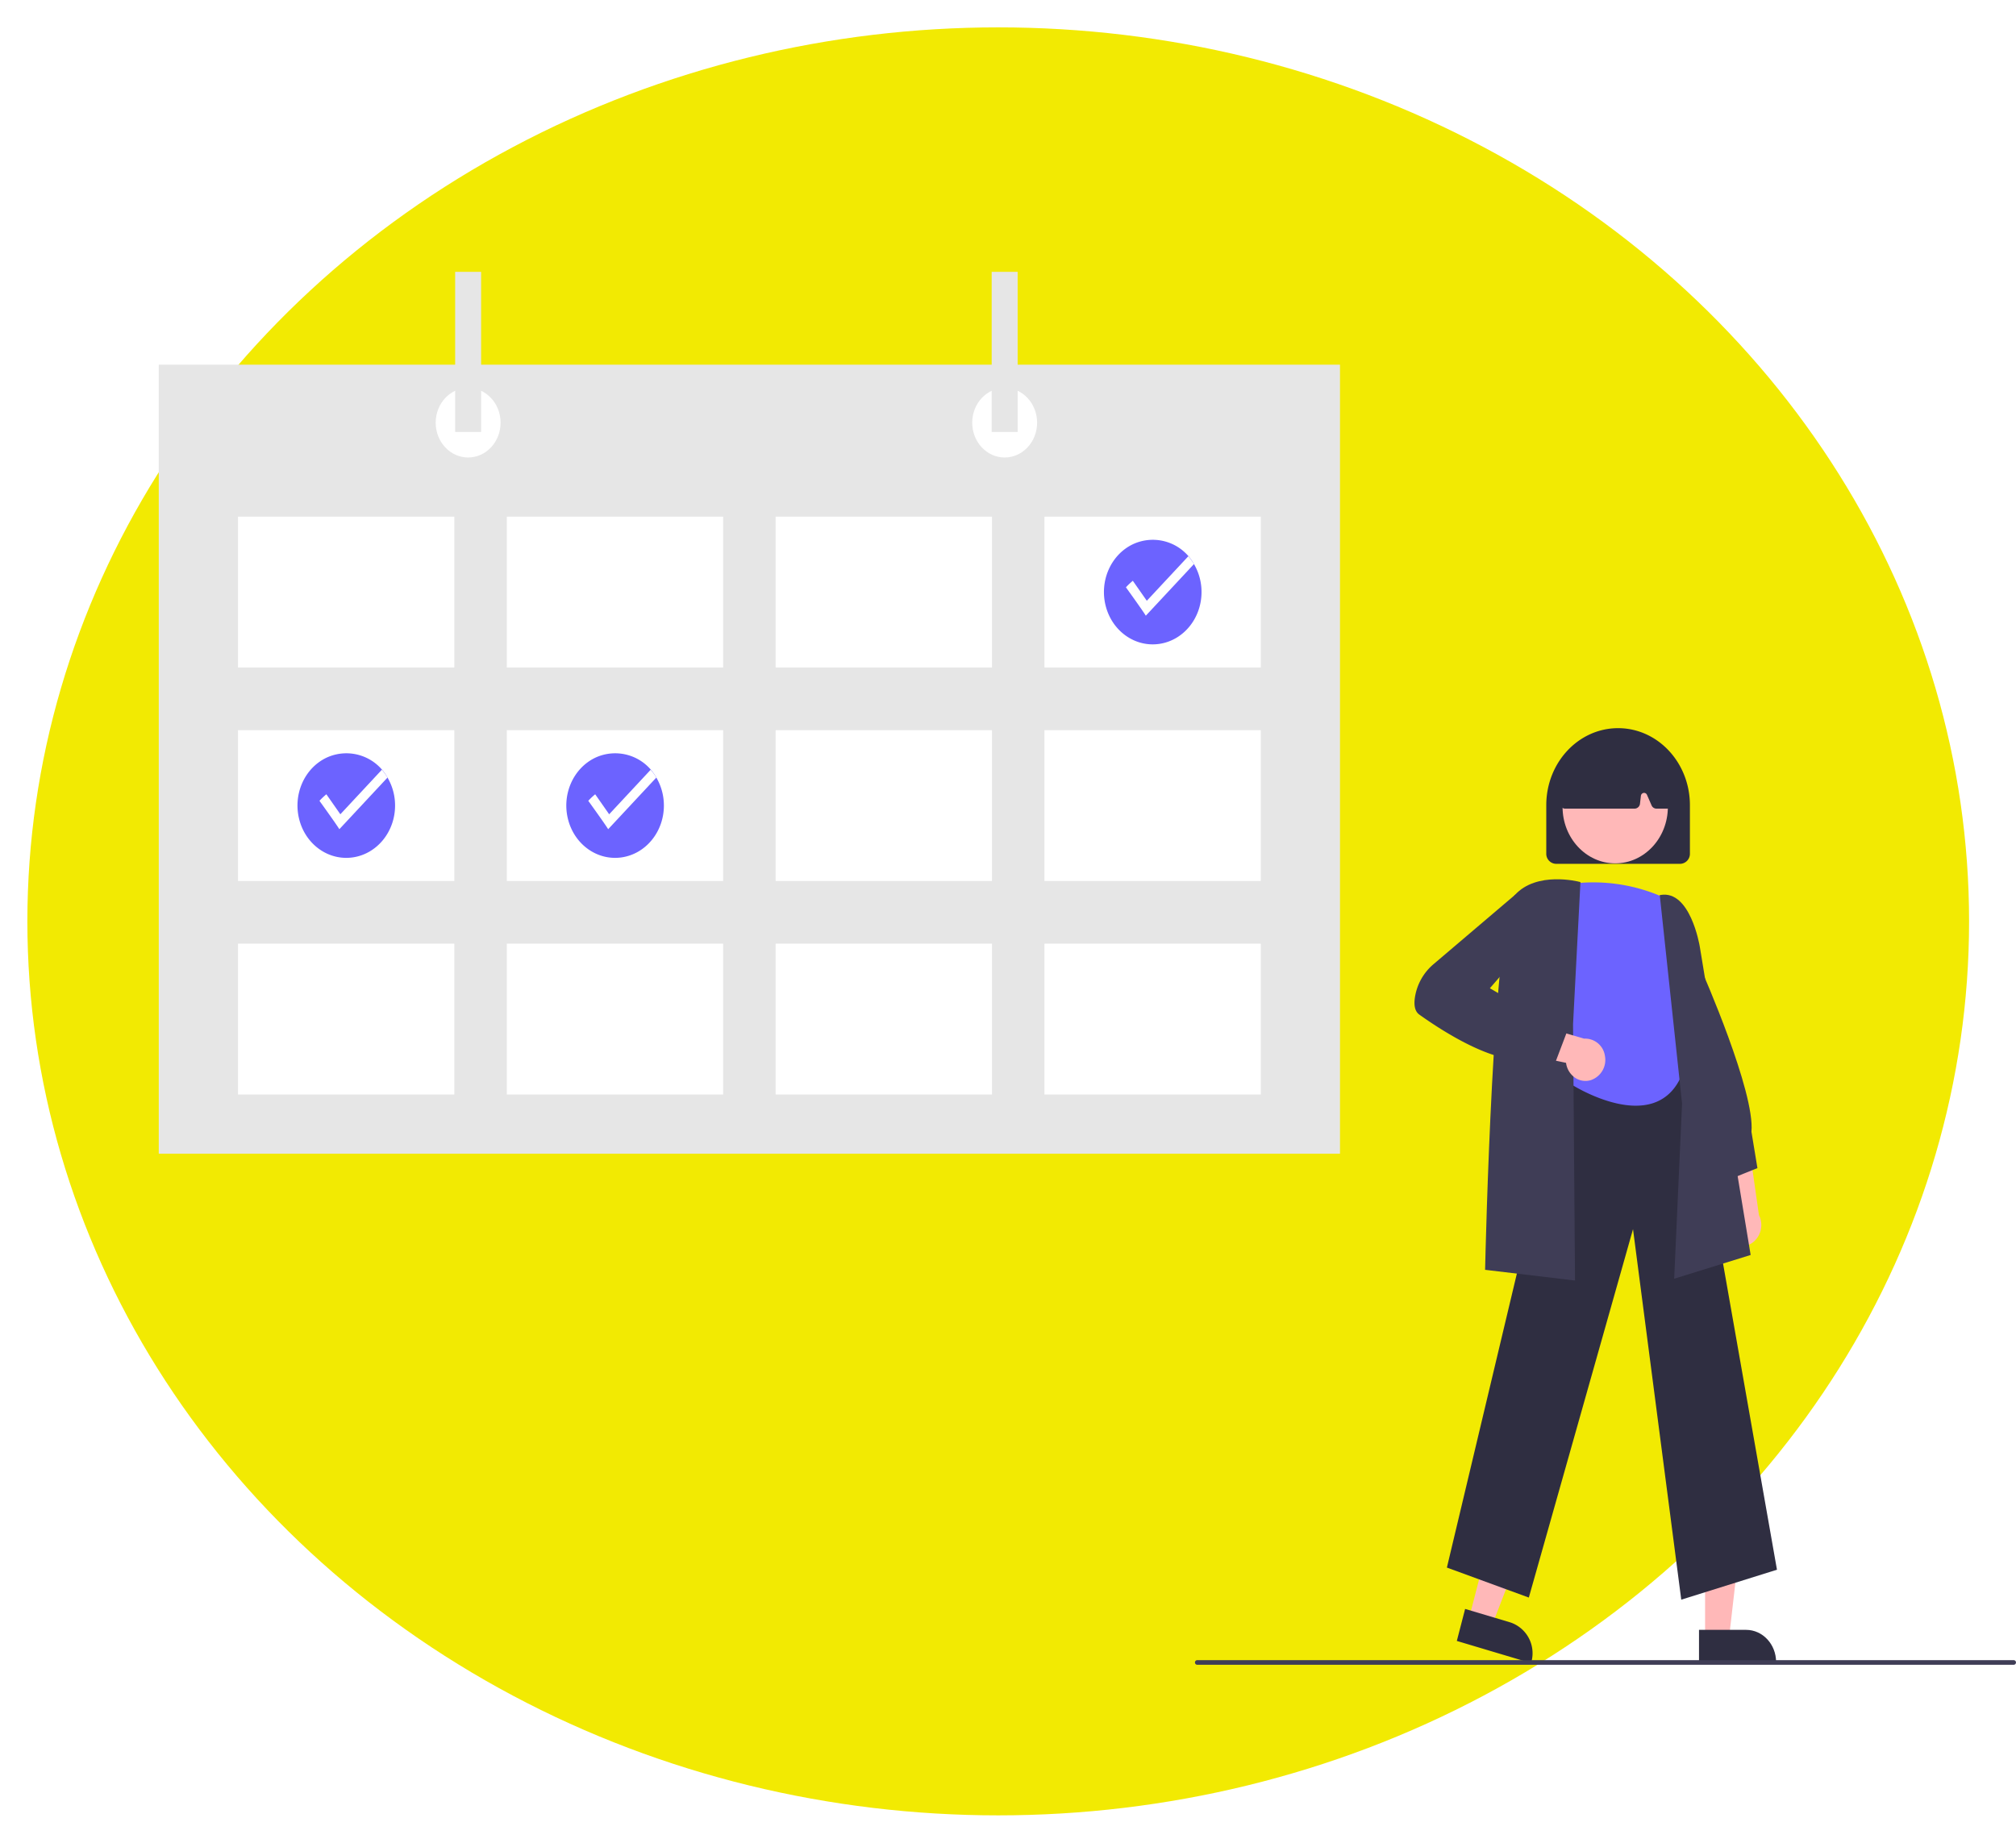 <svg xmlns="http://www.w3.org/2000/svg" xmlns:xlink="http://www.w3.org/1999/xlink" width="552.355" height="505" viewBox="0 0 552.355 505">
  <defs>
    <style>
      .cls-1 {
        fill: #f2ea02;
      }

      .cls-2 {
        fill: #ffb8b8;
      }

      .cls-3 {
        fill: #3f3d56;
      }

      .cls-4 {
        fill: #2f2e41;
      }

      .cls-5 {
        fill: #6c63ff;
      }

      .cls-6 {
        fill: #e6e6e6;
      }

      .cls-7 {
        fill: #fff;
      }

      .cls-8 {
        filter: url(#Ellipse_18);
      }
    </style>
    <filter id="Ellipse_18" x="0" y="0" width="547" height="505" filterUnits="userSpaceOnUse">
      <feOffset dx="2" dy="2" input="SourceAlpha"/>
      <feGaussianBlur stdDeviation="2.5" result="blur"/>
      <feFlood flood-opacity="0.161"/>
      <feComposite operator="in" in2="blur"/>
      <feComposite in="SourceGraphic"/>
    </filter>
  </defs>
  <g id="Group_172" data-name="Group 172" transform="translate(-1141.5 -2323.5)">
    <g class="cls-8" transform="matrix(1, 0, 0, 1, 1141.5, 2323.5)">
      <ellipse id="Ellipse_18-2" data-name="Ellipse 18" class="cls-1" cx="266" cy="245" rx="266" ry="245" transform="translate(5.5 5.5)"/>
    </g>
    <g id="undraw_Online_calendar_re_wk3t" transform="translate(1185 2398)">
      <path id="Path_234" data-name="Path 234" class="cls-2" d="M896.107,550.936a6.046,6.046,0,0,1-1.338-4.661,5.81,5.81,0,0,1,2.472-4.093l-4.259-19.966,9.291,3.729,2.62,18.388a6.059,6.059,0,0,1-1.66,7.488,5.142,5.142,0,0,1-7.126-.886Z" transform="translate(-466.468 -285.843)"/>
      <path id="Path_235" data-name="Path 235" class="cls-3" d="M891.471,507.666,883.3,490.724l1.1-42.662.525,1.187c.611,1.382,14.943,33.933,13.921,44.83l1.638,9.958Z" transform="translate(-462.474 -258.419)"/>
      <path id="Path_236" data-name="Path 236" class="cls-2" d="M721.306,578.3h6.55l3.115-27.1H721.3Z" transform="translate(-297.635 -203.84)"/>
      <path id="Path_237" data-name="Path 237" class="cls-4" d="M885.3,737.691h12.9c4.539,0,8.219,3.948,8.219,8.818v.287H885.3Z" transform="translate(-463.297 -365.529)"/>
      <path id="Path_238" data-name="Path 238" class="cls-2" d="M611.134,570.4l6.31,1.882,9.77-25.217L617.9,544.29Z" transform="translate(-252.175 -201.287)"/>
      <path id="Path_239" data-name="Path 239" class="cls-4" d="M774.606,728.588l12.427,3.707h0a8.914,8.914,0,0,1,5.717,10.859l-.072.276-20.346-6.07Z" transform="translate(-416.684 -362.163)"/>
      <path id="Path_240" data-name="Path 240" class="cls-4" d="M831.913,638.578,818.695,537.039,790.146,638,767.7,629.78l32.173-135.2.212-.016,33.7-2.515,24.35,138.318Z" transform="translate(-414.772 -274.688)"/>
      <path id="Path_241" data-name="Path 241" class="cls-5" d="M848.055,417.381a47.188,47.188,0,0,0-28.848-4.012s-8.815,22.816,0,31.9l2.4,22.838s22.437,14.329,29.916-2.293L850.459,446.9s5.342-9.071,1.068-15.712a23.155,23.155,0,0,1-3.472-13.805Z" transform="translate(-434.41 -245.331)"/>
      <path id="Path_242" data-name="Path 242" class="cls-3" d="M870.95,523.22l2.157-48.012L867,418.091l.28-.046c8.006-1.3,10.574,13.5,10.68,14.134L891.9,516.714Z" transform="translate(-455.748 -247.289)"/>
      <path id="Path_243" data-name="Path 243" class="cls-3" d="M810.159,521.247l-24.636-2.937.006-.289c.087-3.913,2.208-95.916,8.149-102.433,5.977-6.555,17.255-3.719,17.732-3.594l.238.062-2.027,38.93Z" transform="translate(-422.127 -244.817)"/>
      <path id="Path_244" data-name="Path 244" class="cls-2" d="M817.117,489.016a5.058,5.058,0,0,1-4.513-.583,5.807,5.807,0,0,1-2.481-4.086l-18.734-3.938,6.952-7.593,16.724,4.9a5.48,5.48,0,0,1,5.7,4.67,5.85,5.85,0,0,1-3.651,6.626Z" transform="translate(-424.547 -267.574)"/>
      <path id="Path_245" data-name="Path 245" class="cls-3" d="M791.106,463.539l-6.1-1.408c-9.012,2.908-24.741-7.329-31.1-11.876-1.2-.855-1.584-2.551-1.153-5.037a14.882,14.882,0,0,1,5.032-8.769l22.39-19.047,5.651-1.014,1.679,10.206-14.266,16.439,21,12.263Z" transform="translate(-408.533 -246.706)"/>
      <path id="Path_246" data-name="Path 246" class="cls-4" d="M814.061,379.913V366.679c0-11.659,8.81-21.111,19.677-21.111s19.677,9.452,19.677,21.111v13.234a2.748,2.748,0,0,1-2.643,2.836H816.7A2.748,2.748,0,0,1,814.061,379.913Z" transform="translate(-433.903 -220.516)"/>
      <ellipse id="Ellipse_19" data-name="Ellipse 19" class="cls-2" cx="14.426" cy="15.478" rx="14.426" ry="15.478" transform="translate(384.618 131.148)"/>
      <path id="Path_247" data-name="Path 247" class="cls-4" d="M820.727,368.837a1.656,1.656,0,0,1-.344-1.256l1.709-12.767a1.572,1.572,0,0,1,.831-1.209,27.975,27.975,0,0,1,26.29-.017,1.588,1.588,0,0,1,.839,1.283l1.141,12.784a1.65,1.65,0,0,1-.375,1.21,1.425,1.425,0,0,1-1.087.516h-2.893a1.471,1.471,0,0,1-1.331-.909l-1.249-2.87a.869.869,0,0,0-.935-.534.918.918,0,0,0-.737.817L842.34,368a1.511,1.511,0,0,1-1.457,1.38H821.837A1.428,1.428,0,0,1,820.727,368.837Z" transform="translate(-436.505 -222.271)"/>
      <rect id="Rectangle_71" data-name="Rectangle 71" class="cls-6" width="323.638" height="216.225" transform="translate(0 25.438)"/>
      <rect id="Rectangle_72" data-name="Rectangle 72" class="cls-7" width="59.275" height="41.337" transform="translate(21.703 67.093)"/>
      <rect id="Rectangle_73" data-name="Rectangle 73" class="cls-7" width="59.275" height="41.337" transform="translate(95.355 67.093)"/>
      <rect id="Rectangle_74" data-name="Rectangle 74" class="cls-7" width="59.275" height="41.337" transform="translate(169.009 67.093)"/>
      <rect id="Rectangle_75" data-name="Rectangle 75" class="cls-7" width="59.275" height="41.337" transform="translate(242.661 67.093)"/>
      <rect id="Rectangle_76" data-name="Rectangle 76" class="cls-7" width="59.275" height="41.337" transform="translate(21.703 125.601)"/>
      <rect id="Rectangle_77" data-name="Rectangle 77" class="cls-7" width="59.275" height="41.337" transform="translate(95.355 125.601)"/>
      <rect id="Rectangle_78" data-name="Rectangle 78" class="cls-7" width="59.275" height="41.337" transform="translate(169.009 125.601)"/>
      <rect id="Rectangle_79" data-name="Rectangle 79" class="cls-7" width="59.275" height="41.337" transform="translate(242.661 125.601)"/>
      <rect id="Rectangle_80" data-name="Rectangle 80" class="cls-7" width="59.275" height="41.337" transform="translate(21.703 184.109)"/>
      <rect id="Rectangle_81" data-name="Rectangle 81" class="cls-7" width="59.275" height="41.337" transform="translate(95.355 184.109)"/>
      <rect id="Rectangle_82" data-name="Rectangle 82" class="cls-7" width="59.275" height="41.337" transform="translate(169.009 184.109)"/>
      <rect id="Rectangle_83" data-name="Rectangle 83" class="cls-7" width="59.275" height="41.337" transform="translate(242.661 184.109)"/>
      <ellipse id="Ellipse_20" data-name="Ellipse 20" class="cls-7" cx="8.891" cy="9.539" rx="8.891" ry="9.539" transform="translate(75.872 31.798)"/>
      <ellipse id="Ellipse_21" data-name="Ellipse 21" class="cls-7" cx="8.891" cy="9.539" rx="8.891" ry="9.539" transform="translate(222.872 31.798)"/>
      <rect id="Rectangle_84" data-name="Rectangle 84" class="cls-6" width="7.113" height="43.881" transform="translate(81.206)"/>
      <rect id="Rectangle_85" data-name="Rectangle 85" class="cls-6" width="7.113" height="43.881" transform="translate(228.207)"/>
      <path id="Path_248" data-name="Path 248" class="cls-5" d="M634.467,277.969c-.006,7.14-4.907,13.188-11.5,14.186s-12.86-3.355-14.71-10.214,1.285-14.133,7.354-17.063a12.882,12.882,0,0,1,16.781,5.409A15.119,15.119,0,0,1,634.467,277.969Z" transform="translate(-348.764 -190.207)"/>
      <path id="Path_249" data-name="Path 249" class="cls-7" d="M636.624,272.946,623.43,287.1c-.829-1.377-5.449-7.779-5.449-7.779a19.177,19.177,0,0,1,1.891-1.791l3.831,5.481,11.376-12.206a14.247,14.247,0,0,1,1.545,2.141Z" transform="translate(-352.993 -192.867)"/>
      <path id="Path_250" data-name="Path 250" class="cls-5" d="M383.676,370.811c-.006,7.14-4.907,13.187-11.5,14.186s-12.86-3.356-14.709-10.214,1.285-14.132,7.354-17.063a12.882,12.882,0,0,1,16.781,5.409,15.119,15.119,0,0,1,2.072,7.682Z" transform="translate(-245.279 -224.542)"/>
      <path id="Path_251" data-name="Path 251" class="cls-7" d="M385.833,365.789l-13.195,14.154c-.829-1.377-5.449-7.779-5.449-7.779a19.181,19.181,0,0,1,1.891-1.791l3.831,5.481,11.376-12.206A14.245,14.245,0,0,1,385.833,365.789Z" transform="translate(-249.508 -227.202)"/>
      <path id="Path_252" data-name="Path 252" class="cls-5" d="M258.28,370.811c-.006,7.14-4.907,13.188-11.5,14.186s-12.86-3.355-14.71-10.214,1.285-14.133,7.354-17.063a12.882,12.882,0,0,1,16.781,5.409A15.118,15.118,0,0,1,258.28,370.811Z" transform="translate(-193.536 -224.542)"/>
      <path id="Path_253" data-name="Path 253" class="cls-7" d="M260.437,365.789l-13.195,14.154c-.829-1.377-5.449-7.779-5.449-7.779a19.183,19.183,0,0,1,1.891-1.791l3.831,5.481,11.376-12.206a14.242,14.242,0,0,1,1.545,2.142Z" transform="translate(-197.765 -227.202)"/>
      <path id="Path_254" data-name="Path 254" class="cls-3" d="M874.544,752.13H650.757a.632.632,0,0,1,0-1.26H874.544a.632.632,0,0,1,0,1.26Z" transform="translate(-366.276 -370.403)"/>
    </g>
  </g>
</svg>
